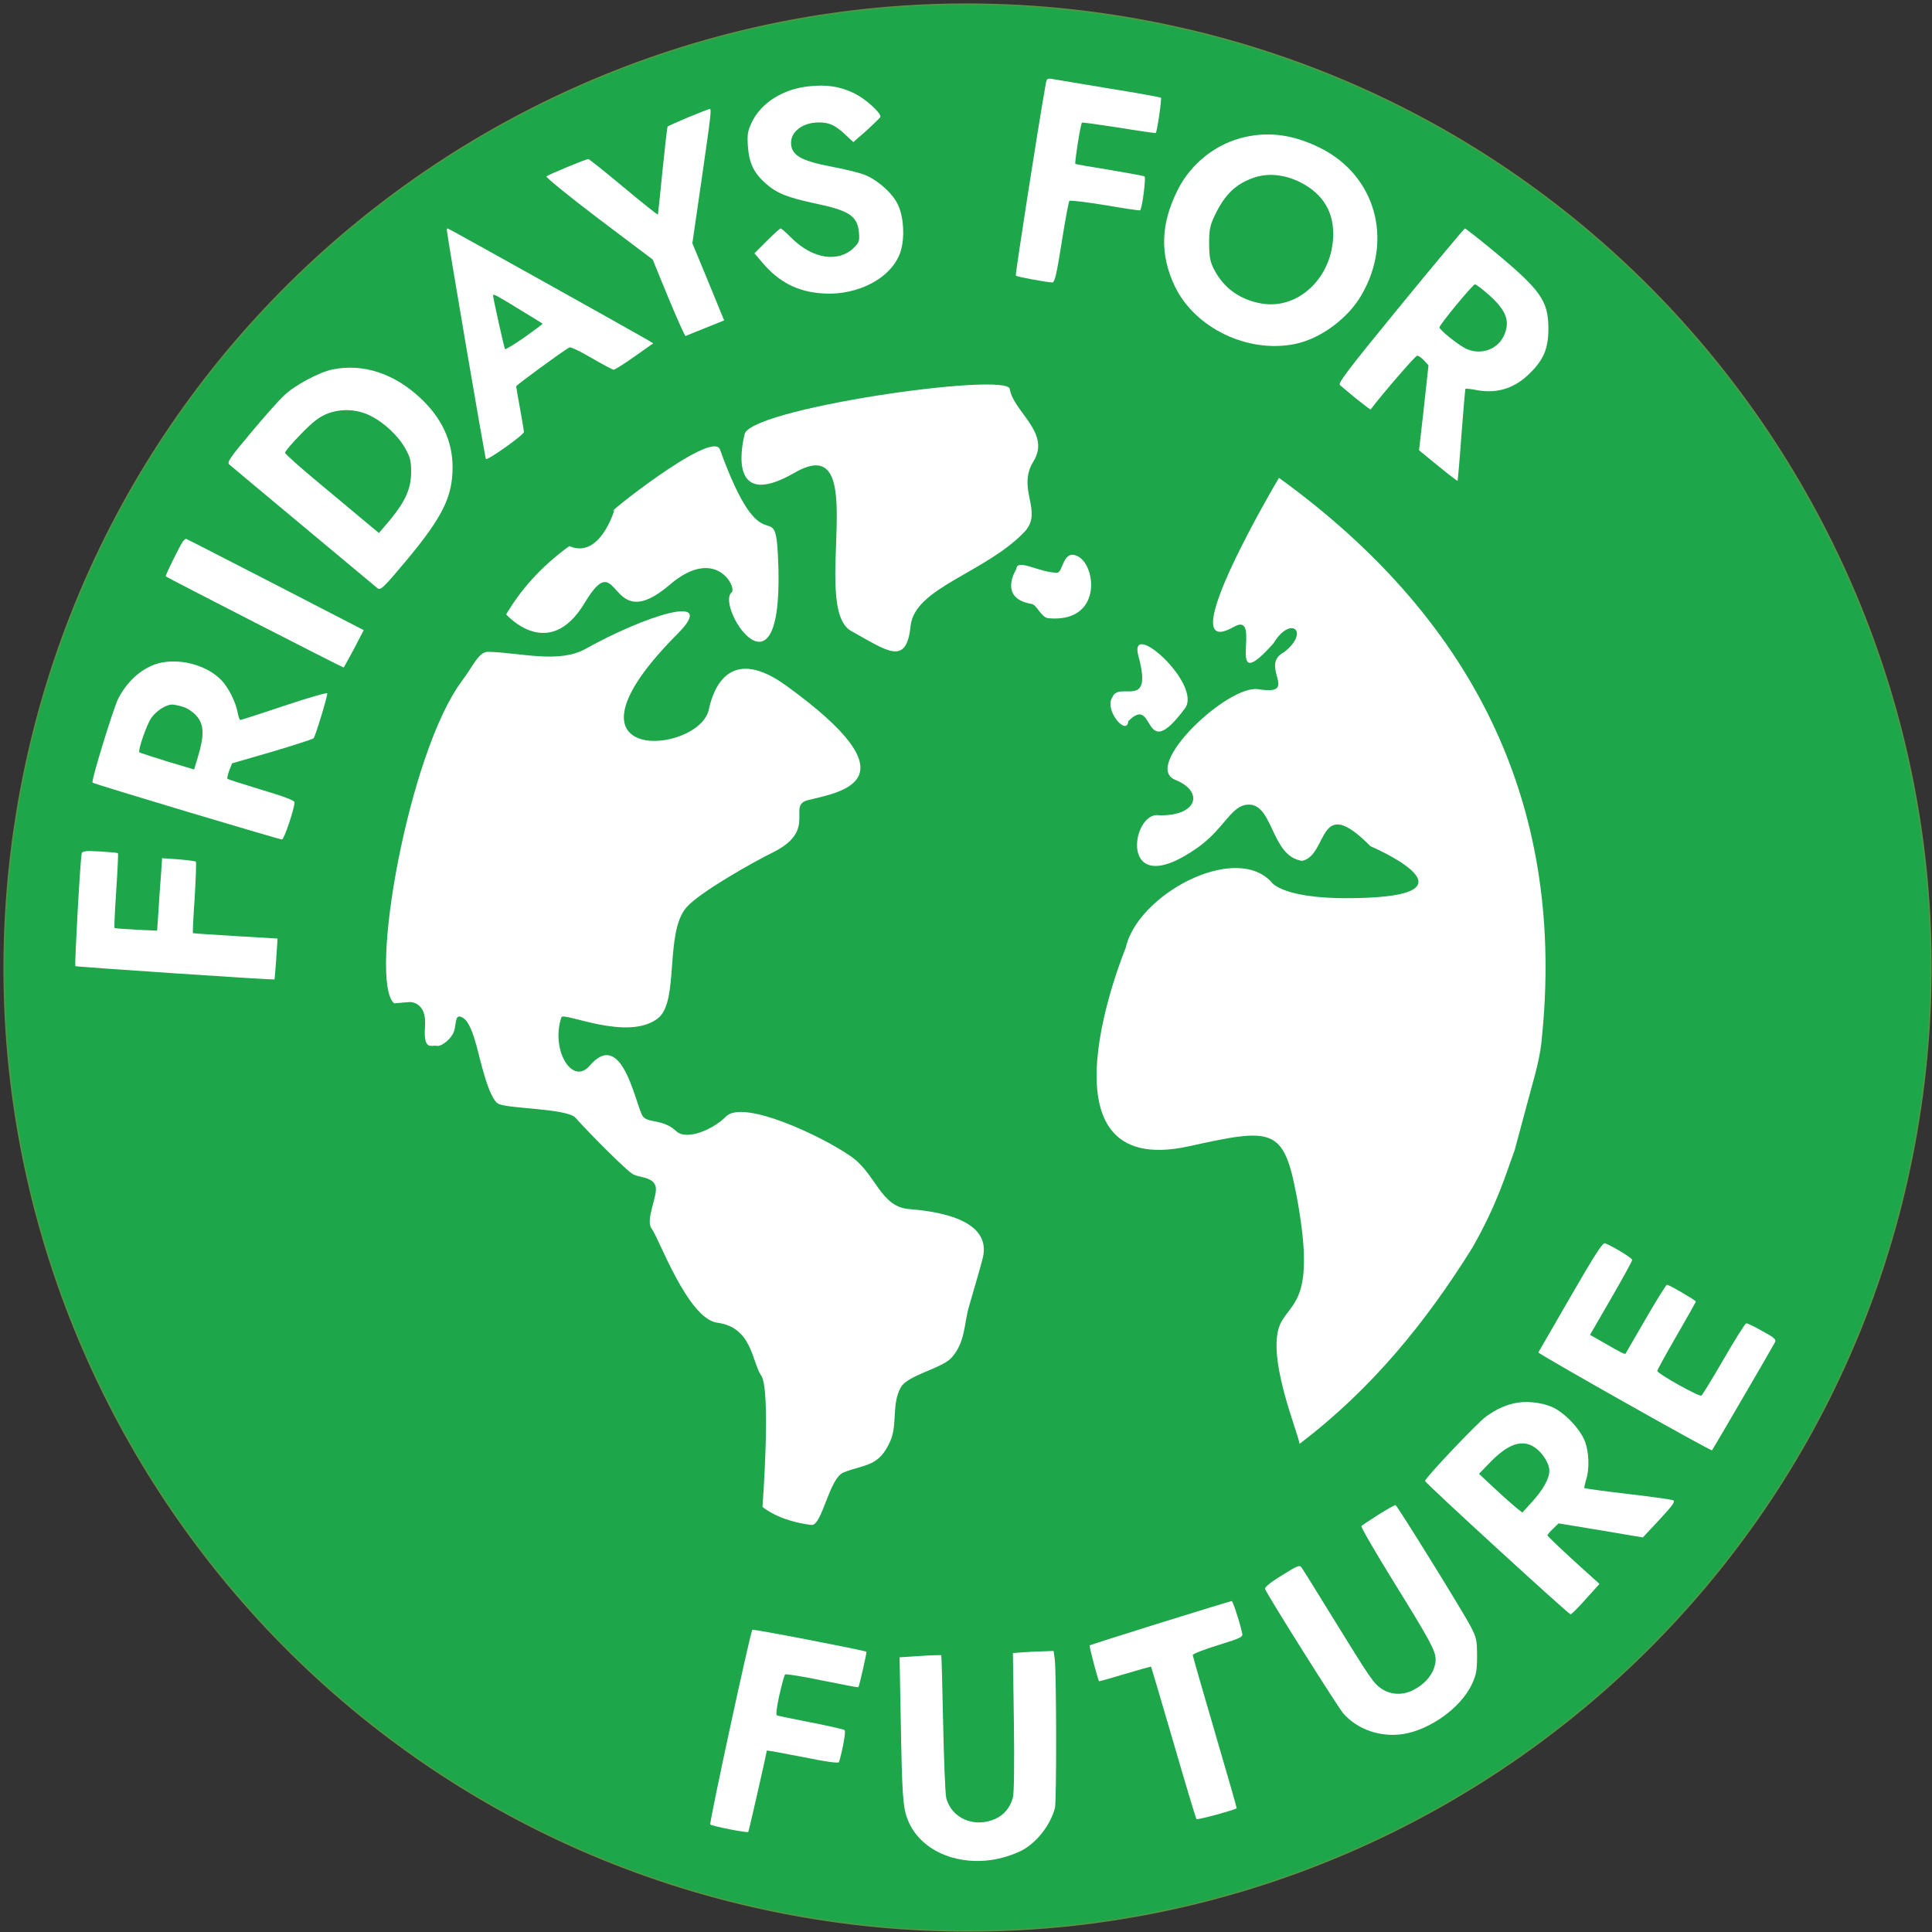 <svg width="100%" height="100%" viewBox="0 0 5000 5000" version="1.1" xmlns="http://www.w3.org/2000/svg" xmlns:xlink="http://www.w3.org/1999/xlink" xml:space="preserve" xmlns:serif="http://www.serif.com/" style="fill-rule:evenodd;clip-rule:evenodd;stroke-linecap:round;stroke-linejoin:round;stroke-miterlimit:1.5;">

  <rect x="0" y="0" width="5000" height="5000" fill="#333333" stroke="none"/>

  <path d="M2930.94,47.761c1355.64,235.634 2264.94,1527.55 2029.31,2883.19c-235.634,1355.64 -1527.55,2264.94 -2883.19,2029.31c-1355.64,-235.633 -2264.94,-1527.55 -2029.31,-2883.19c235.633,-1355.64 1527.55,-2264.94 2883.19,-2029.31l0,0Z" style="fill:#1da64a;stroke:#5a9545;stroke-width:3.34px;"/>

  <g>
    <path d="M2706.23,218.106c-21.451,121.218 -79.316,493.355 -77.321,495.35c2.993,2.994 81.811,17.46 94.282,17.46c6.485,0 10.974,-18.457 24.443,-103.759c8.979,-56.867 17.959,-105.256 19.954,-107.251c1.995,-1.996 43.399,2.993 92.285,10.974c49.386,8.481 89.792,14.467 90.79,13.469c5.487,-4.988 15.464,-85.302 11.474,-87.797c-2.495,-1.496 -43.4,-8.979 -90.791,-16.96c-47.389,-7.482 -86.797,-14.466 -88.294,-15.464c-2.495,-2.494 13.468,-103.261 16.959,-106.752c1.498,-0.998 44.398,4.988 95.779,12.969c51.879,8.481 94.281,14.467 95.278,13.968c3.492,-2.993 15.963,-88.794 13.469,-91.288c-1.496,-1.496 -61.357,-12.471 -133.689,-23.944c-71.834,-11.973 -137.68,-22.948 -146.161,-24.445c-14.467,-2.492 -15.963,-1.495 -18.457,13.47l0,0.001l0,-0.001l0,0Z" style="fill:#fff;"/>

    <path d="M2091.65,223.593c-65.348,6.984 -121.219,42.403 -145.163,91.289c-11.474,23.944 -12.97,31.427 -10.975,63.353c2.992,43.898 15.464,69.838 46.892,97.274c27.435,24.444 56.369,35.917 126.706,50.882c88.295,18.457 109.746,32.425 113.736,74.328c1.995,22.447 0.997,26.439 -12.471,39.907c-40.408,39.907 -107.251,29.931 -162.124,-24.942c-13.469,-13.469 -25.94,-24.443 -27.936,-24.443c-1.995,0 -17.958,14.466 -35.916,32.425l-31.926,31.925l20.452,23.945c42.9,50.882 91.787,75.824 156.138,79.815c93.783,6.485 182.576,-42.402 202.531,-111.242c9.977,-35.419 7.483,-83.806 -6.984,-116.73c-12.47,-29.431 -53.875,-66.346 -87.796,-79.315c-14.466,-5.487 -51.88,-14.467 -83.307,-20.453c-81.312,-15.464 -106.253,-29.931 -106.253,-62.355c0,-29.432 31.427,-52.379 71.333,-52.379c27.437,0 41.904,6.486 67.844,30.429l21.949,20.453l35.418,-30.929c18.956,-17.459 34.919,-32.922 34.919,-34.918c-0.001,-10.975 -39.409,-46.392 -66.845,-59.862c-37.413,-18.457 -72.831,-23.944 -120.222,-18.457l0,0l0,0Z" style="fill:#fff;"/>
    <path d="M1781.37,303.41c-27.935,11.972 -51.881,22.447 -53.376,23.944c-1.497,0.998 -6.984,52.378 -13.469,114.235c-5.987,61.856 -11.474,113.238 -11.973,113.736c-0.997,0.998 -40.905,-30.928 -88.794,-70.836c-47.889,-39.907 -88.794,-72.831 -91.288,-72.831c-5.986,0 -103.759,40.407 -108.249,44.896c-2.494,1.995 58.365,51.381 135.186,109.745l139.676,105.257l40.905,99.768c22.947,54.873 42.402,98.771 44.398,98.273c1.995,-0.999 24.942,-10.476 51.38,-20.952l48.388,-19.455l-7.483,-17.958c-3.991,-9.977 -22.448,-54.874 -40.905,-99.769l-33.922,-81.811l23.945,-165.116c25.442,-176.591 25.94,-182.577 20.453,-182.577c-2.494,0.499 -26.938,9.978 -54.872,21.451l0,0l0,0Z" style="fill:#fff;"/>
    <path d="M3223.52,354.289c-75.824,16.462 -142.171,68.841 -176.591,139.177c-43.4,87.299 -45.395,165.617 -6.484,247.426c51.879,108.248 189.56,174.594 311.776,149.153c65.348,-13.468 136.184,-65.847 171.104,-126.207c83.805,-143.666 36.415,-310.28 -107.75,-381.614c-67.344,-32.925 -127.704,-41.904 -192.054,-27.937l0,0.001l-0.002,0l0.001,0.001Zm140.174,116.73c61.359,30.43 90.79,80.314 86.3,147.159c-6.984,106.253 -94.281,184.072 -186.567,167.112c-54.872,-9.977 -96.277,-39.907 -120.72,-86.799c-10.975,-20.951 -12.971,-31.427 -13.469,-67.343c0,-36.417 1.995,-46.891 13.968,-72.334c25.441,-53.874 53.375,-81.81 99.767,-98.271c37.414,-13.469 79.815,-9.478 120.72,10.475l0.001,0.001Z" style="fill:#fff;"/>
    <path d="M1156.32,594.734c0.499,13.968 98.771,590.629 101.265,593.121c3.991,4.49 98.272,-62.354 98.272,-69.838c0,-3.492 -4.489,-30.429 -9.977,-60.359c-5.487,-29.931 -9.976,-55.87 -9.976,-57.866c0,-2.993 116.23,-88.295 137.68,-100.766c2.993,-1.496 28.933,10.476 57.367,27.436c28.435,16.462 54.374,30.43 57.367,30.43c2.495,0 26.937,-14.965 53.376,-33.922l48.887,-34.42l-13.967,-8.48c-25.941,-15.464 -515.303,-288.829 -517.801,-288.829c-1.496,0 -2.493,1.496 -2.493,3.492l0.001,0l-0.001,0.001Zm194.548,210.014c28.933,17.459 52.877,32.424 53.376,32.924c0.998,0.498 -20.452,16.461 -46.392,34.918c-26.438,18.457 -49.385,32.425 -50.882,30.929c-1.995,-2.494 -30.429,-129.699 -30.928,-139.177c0,-4.989 9.977,0.498 74.826,40.405l0,0.001l0,0Z" style="fill:#fff;"/>
    <path d="M3624.09,791.275c-137.181,167.611 -162.621,201.034 -156.136,205.525c3.991,3.492 22.946,18.956 42.401,35.417c19.954,15.963 36.416,28.434 36.914,27.437c27.437,-36.914 115.732,-139.178 120.222,-139.178c3.492,0 11.473,5.488 17.958,12.471l11.473,12.472l-11.973,109.745l-12.47,110.245l48.887,39.906c27.436,22.449 49.884,39.908 50.882,38.911c0.498,-0.998 5.487,-54.873 9.977,-119.224c4.988,-64.351 9.477,-117.726 10.475,-118.724c0.998,-0.997 14.467,0.498 29.931,3.492c52.378,9.478 98.272,-4.989 137.181,-44.397c35.418,-34.919 47.39,-63.853 47.39,-114.734c0,-72.333 -19.953,-100.267 -143.666,-202.531c-37.913,-31.427 -70.837,-56.868 -72.334,-56.868c-1.994,0.498 -77.319,90.291 -167.112,200.037l0,-0.001l0,0l0,-0.001Zm230.467,-26.937c44.397,39.908 54.374,67.843 37.413,104.757c-17.958,37.413 -62.854,51.38 -100.767,31.925c-21.449,-11.472 -66.345,-47.888 -65.846,-53.874c0.498,-7.483 86.299,-111.242 91.786,-111.242c2.994,0 19.954,12.97 37.414,28.434l0,0Z" style="fill:#fff;"/>
    <path d="M862.002,955.893c-34.919,6.485 -99.768,41.403 -127.205,67.843c-13.968,12.969 -52.877,57.366 -86.798,97.772c-52.379,62.356 -60.859,74.827 -54.874,80.314c3.992,3.492 90.292,75.825 191.557,160.128c101.763,84.804 188.064,157.136 192.553,160.628c7.482,5.986 15.963,-1.995 76.323,-74.327c91.787,-110.245 117.727,-163.123 117.727,-238.945c0,-67.344 -27.935,-127.704 -83.806,-179.584c-67.343,-62.854 -146.659,-89.293 -225.476,-73.829l0.001,0l-0.002,-0.001l0,0.001Zm97.774,120.72c34.919,17.459 71.832,52.379 89.292,84.304c12.472,22.448 14.967,31.926 14.967,61.358c-0.5,42.9 -14.467,74.327 -54.874,123.712l-28.433,33.423l-31.428,-25.94c-17.459,-14.466 -71.833,-60.36 -121.219,-101.265c-49.884,-41.404 -90.29,-77.321 -90.29,-80.313c-0.499,-3.492 17.958,-24.943 40.905,-48.388c31.427,-32.425 47.39,-44.397 68.341,-52.877c35.916,-13.968 77.82,-11.973 112.738,5.986l0,0l0.001,0Z" style="fill:#fff;"/>
    <path d="M473.905,1400.37c-6.983,8.979 -46.891,89.292 -44.896,91.288c4.49,3.991 459.434,236.95 460.433,235.951c0.997,-0.998 12.97,-22.946 26.938,-48.887l24.942,-47.888l-228.971,-118.226c-126.207,-64.85 -229.967,-118.225 -230.966,-118.225c-1.496,0 -4.489,2.992 -7.483,5.985l0.002,0.001l0.001,0l0,0.001Z" style="fill:#fff;"/>
    <path d="M421.526,1714.13c-45.394,7.483 -89.792,43.4 -115.731,94.282c-12.471,24.942 -70.337,213.004 -66.346,216.998c2.993,3.492 482.881,147.158 490.365,147.158c5.487,0 32.424,-80.312 32.424,-96.276c0,-4.49 -27.935,-15.465 -85.801,-32.425c-46.891,-14.467 -86.799,-26.937 -87.797,-28.434c-1.496,-0.998 0.998,-10.975 4.49,-20.952l7.483,-18.956l103.261,-29.93c56.867,-16.961 105.256,-32.425 107.75,-34.92c4.49,-4.988 35.417,-106.253 35.417,-116.23c0,-2.993 -49.884,11.474 -110.743,31.927c-60.859,20.452 -112.239,36.913 -114.234,36.913c-1.996,0 -4.989,-8.48 -6.984,-18.955c-4.989,-27.935 -24.444,-66.347 -42.901,-84.804c-35.418,-35.917 -97.274,-54.373 -150.651,-45.395l0.001,0l0,-0.001l-0.003,0Zm52.378,115.234c10.476,2.992 25.941,13.468 33.921,22.447c20.454,22.948 21.451,49.885 4.492,106.752l-9.978,32.925l-69.838,-20.952c-38.411,-11.973 -70.836,-22.447 -71.834,-23.446c-4.489,-3.99 18.957,-71.833 30.43,-88.295c12.471,-18.458 37.413,-34.919 53.874,-35.417c4.99,0 17.959,2.493 28.933,5.985l0,0.001Z" style="fill:#fff;"/>
    <path d="M211.513,2208c-3.492,11.971 -18.956,289.329 -16.461,292.322c2.494,1.995 513.307,36.414 515.303,34.419c0.499,0 2.494,-24.442 4.489,-53.376l3.492,-52.378l-109.247,-6.485c-59.861,-3.492 -109.247,-6.984 -109.745,-7.483c-0.998,-0.998 0.997,-41.903 4.489,-91.787c2.993,-49.884 4.49,-91.787 2.993,-93.283c-1.496,-1.497 -21.948,-3.991 -44.895,-5.987l-42.402,-2.993l-2.993,44.397c-1.995,24.444 -4.988,66.347 -6.485,93.783l-3.492,49.385l-54.373,-2.494c-29.931,-1.497 -55.373,-3.492 -55.872,-4.49c-0.997,-0.997 0.998,-44.896 4.49,-96.774c3.492,-52.379 5.488,-95.779 4.49,-96.776c-0.998,-0.999 -21.949,-2.993 -46.393,-4.491c-35.916,-1.995 -45.394,-0.997 -47.389,4.491l-0.001,0l0.002,0Z" style="fill:#fff;"/>
    <path d="M4064.56,3355.83c-44.895,77.818 -82.309,142.668 -83.306,144.165c-1.498,3.491 446.962,256.406 449.456,253.412c1.996,-1.995 154.641,-263.887 163.121,-279.85c3.492,-6.984 -1.996,-11.972 -32.424,-28.434c-19.954,-11.474 -38.91,-20.452 -41.903,-20.452c-2.993,0 -28.933,41.403 -58.365,92.285c-29.432,50.882 -55.372,93.284 -57.866,94.781c-5.487,3.991 -114.235,-56.868 -114.235,-63.852c0,-2.495 22.448,-43.4 49.885,-90.79c27.436,-47.39 49.884,-87.298 49.884,-88.793c0,-2.994 -68.84,-43.4 -74.827,-43.4c-1.995,0 -26.938,39.907 -54.872,88.295c-28.435,48.887 -51.88,89.293 -52.378,90.29c-1.995,1.996 -14.467,-4.489 -58.364,-29.93l-33.424,-18.956l54.873,-94.78c29.931,-51.88 54.374,-96.277 54.374,-99.27c0,-4.489 -50.383,-35.418 -70.337,-42.9c-5.986,-2.494 -25.94,28.434 -89.292,138.18l0,-0.001l0,0l0,0Z" style="fill:#fff;"/>
    <path d="M3929.88,3629.69c-29.931,4.489 -55.87,15.963 -84.803,36.915c-22.947,16.96 -157.136,158.632 -157.136,166.114c0,4.988 371.638,345.2 376.626,345.2c2.495,0 19.954,-17.459 39.409,-39.408l35.418,-39.409l-67.345,-60.858c-36.913,-33.921 -67.343,-62.854 -67.343,-64.85c0,-1.497 6.484,-9.478 14.466,-16.96l14.467,-13.968l108.747,17.958l109.248,18.458l43.398,-46.393c34.42,-37.413 41.404,-46.891 34.92,-49.884c-4.989,-1.995 -57.867,-9.479 -118.226,-16.462c-60.361,-6.984 -110.244,-13.968 -111.242,-14.965c-0.997,-0.998 0.998,-9.977 3.99,-20.453c9.978,-29.432 7.983,-76.323 -4.489,-104.757c-12.471,-27.935 -43.898,-62.356 -72.831,-79.315c-23.945,-14.467 -66.347,-21.451 -97.274,-16.962l-0.001,-0.001l0.001,0l0,0Zm44.895,118.225c18.956,14.467 34.92,40.408 34.92,58.366c0,20.452 -16.462,49.884 -46.393,82.308l-23.446,25.941l-16.462,-12.97c-8.48,-6.984 -33.921,-29.432 -55.87,-49.885l-39.907,-37.414l29.93,-30.927c47.391,-48.388 84.305,-59.862 117.228,-35.419l0,0Z" style="fill:#fff;"/>
    <path d="M3567.22,3920.03c-22.449,14.466 -42.402,27.435 -43.898,29.431c-1.996,1.995 35.916,67.344 84.303,145.662c92.786,149.652 107.253,176.59 107.751,198.54c0,30.929 -21.949,61.856 -57.367,79.815c-27.436,14.467 -57.866,12.97 -81.81,-2.494c-21.45,-14.466 -26.439,-21.451 -127.703,-185.569c-40.407,-65.848 -76.324,-123.713 -79.815,-128.203c-4.989,-7.982 -9.977,-5.986 -51.381,19.953c-29.432,17.959 -44.896,30.929 -43.399,34.92c6.983,17.958 187.066,303.796 202.531,322.252c36.914,41.903 96.276,62.356 155.139,53.376c70.337,-11.473 149.154,-68.341 177.588,-128.701c11.473,-24.941 13.469,-35.417 13.469,-73.828c0,-40.407 -1.996,-47.889 -15.963,-74.827c-19.954,-38.91 -190.558,-313.772 -195.047,-315.269c-1.995,-0.499 -21.949,10.974 -44.398,24.942l-0.001,0.001l0,-0.001l0.001,0Z" style="fill:#fff;"/>
    <path d="M3003.03,4199.88c-99.269,30.928 -181.579,57.366 -183.076,58.365c-1.496,1.995 21.451,89.292 24.444,92.784c0.499,0.499 30.928,-7.981 67.345,-18.956c36.415,-10.974 66.844,-19.455 67.342,-18.457c0.499,0.499 26.44,88.794 57.867,196.045c30.927,106.752 57.865,196.046 59.361,198.043c2.495,2.993 98.771,-23.446 104.259,-27.936c0.498,-0.998 -24.943,-89.292 -56.37,-196.543c-31.427,-107.251 -57.367,-197.044 -57.367,-200.037c0,-2.993 29.432,-14.466 65.349,-25.441c64.85,-20.452 65.348,-20.951 61.856,-33.921c-7.981,-34.42 -23.944,-80.813 -26.439,-80.314c-1.995,0 -84.804,25.441 -184.572,56.37l0,-0.002l0.001,0Z" style="fill:#fff;"/>
    <path d="M1947,4217.82c-5.986,9.978 -112.239,500.839 -108.747,503.829c4.489,4.49 95.777,22.448 98.272,19.454c1.496,-1.496 47.889,-205.522 47.889,-210.51c0,-0.999 41.903,6.484 92.785,16.46c63.353,12.97 93.284,16.961 94.28,12.97c9.479,-31.925 17.959,-79.315 14.467,-82.308c-2.494,-2.494 -41.404,-10.974 -86.798,-19.954c-45.395,-8.979 -84.803,-16.961 -87.797,-17.959c-3.99,-0.997 -1.995,-16.959 5.487,-52.378c6.486,-27.934 12.97,-52.378 14.966,-53.874c1.995,-1.996 44.895,4.988 95.777,15.464c50.882,10.476 92.785,18.457 93.783,17.459c2.494,-1.995 22.447,-90.789 20.951,-91.787c-4.49,-3.492 -293.818,-59.362 -295.315,-56.868l0,0.001l0,-0.001l0,0.002Z" style="fill:#fff;"/>
    <path d="M2645.86,4276.18l-24.443,1.996l2.494,178.086c1.497,108.249 0.499,184.572 -2.494,195.546c-6.984,25.941 -22.448,44.896 -45.394,55.371c-53.875,24.445 -113.737,-0.997 -127.206,-54.373c-2.494,-9.976 -5.986,-97.274 -7.981,-193.052c-1.996,-96.277 -3.991,-175.093 -4.989,-176.091c-0.499,-0.499 -25.44,0 -54.374,1.995l-53.376,3.491l2.994,160.129c3.492,196.046 5.487,226.973 17.459,258.401c37.413,99.27 174.595,138.678 291.823,83.307c39.908,-18.956 77.321,-65.348 89.792,-111.741c4.49,-16.96 3.991,-352.183 -0.498,-385.603l-2.994,-20.952l-28.434,0.997c-15.463,0.5 -38.909,1.497 -52.379,2.495l0,-0.001l0,0l0,-0.001Z" style="fill:#fff;"/>
  </g>
  <g>
    <path d="M1019.98,2596.61l39.999,-3.333c0,0 44.996,-2.354 39.999,63.332c-4.996,65.687 18.197,46.692 30,49.999c11.803,3.308 42.073,-19.697 46.666,-43.332c4.593,-23.635 2.682,-38.757 19.999,-29.999c17.318,8.756 28.376,44.08 36.667,73.331c8.29,29.251 30.643,136.734 56.665,149.997c26.022,13.264 178.734,11.69 199.997,36.667c21.263,24.975 132.436,138.774 149.997,146.664c17.561,7.889 49.787,6.635 56.665,29.999c6.879,23.364 -27.72,87.642 -9.999,109.998c17.721,22.355 93.323,233.392 169.997,243.328c89.985,11.66 89.508,101.93 113.331,136.664c26.048,37.979 3.334,339.993 3.334,339.993c0,0 40.851,36.271 126.664,46.666c27.475,3.329 45.483,-121.027 83.483,-136.066c54.854,-21.708 92.042,-13.378 121.438,-82.979c17.89,-42.36 2.382,-94.028 26.43,-137.138c17.608,-31.566 106.118,-48.925 130.938,-76.293c36.035,-39.732 32.778,-88.745 45.02,-131.404c15.578,-54.286 29.501,-100.237 36.089,-126.892c14.95,-60.501 -26.665,-113.557 -190.855,-126.767c-74.569,-5.999 -85.157,-91.25 -150.734,-136.637c-78.416,-54.273 -278.646,-147.42 -322.706,-103.008c-33.952,34.224 -102.285,63.193 -129.132,37.981c-33.924,-31.858 -69.448,-20.085 -85.198,-36.94c-18.345,-19.631 -51.579,-234.47 -138.745,-132.313c-44.761,52.458 -101.3,-41.042 -73.115,-125.336c5.077,-15.187 172.972,64.04 250.434,2.082c54.894,-43.907 16.486,-220.861 73.005,-286.353c34.731,-40.243 177.425,-119.656 223.507,-142.314c118.4,-58.218 34.57,-121.911 91.767,-135.663c90.343,-21.72 279.462,-52.729 -57.004,-296.183c-141.596,-102.455 -187.068,-0.549 -200.167,61.769c-24.696,117.478 -424.854,149.502 -81.142,-195.568c109.73,-110.164 -86.103,-46.199 -237.826,38.682c-68.845,38.514 -167.955,9.939 -251.373,7.642c-25.187,-0.694 -37.792,34.155 -68.947,75.899c-138.318,185.324 -242.419,776.47 -175.144,833.825l0,-0.003l-0.002,0.003l-0.002,0Z" style="fill:#fff;"/>
    <path d="M2613.28,1006.64c-7.095,-45.494 -690.814,52.921 -686.653,119.997c0,0 -55.099,203.841 129.998,96.666c203.403,-117.776 37.409,350.042 146.664,409.992c92.322,50.658 142.562,92.385 153.33,-13.333c10.073,-98.896 192.669,-137.267 294.075,-242.793c51.282,-53.363 -20.836,-110.827 23.944,-183.279c45.86,-74.2 -52.154,-128.24 -61.357,-187.25l0,-0.001l-0.001,0.001Z" style="fill:#fff;"/>
    <path d="M2629.95,1473.31c0,0 -48.324,75.192 40.338,89.811c13.057,2.153 24.199,35.129 42.994,36.854c139.03,12.756 124.821,-134.69 76.665,-159.997c-39.911,-20.974 -38.164,43.173 -54.979,42.446c-49.874,-2.156 -103.083,-38.551 -105.018,-9.113l0,-0.001Z" style="fill:#fff;"/>
    <path d="M2946.33,1698.43c38.829,141.542 -49.96,63.34 -67.255,105.328c-22.861,34.317 37.55,102.759 40.866,62.866c71.879,-74.245 34.127,118.202 146.663,-33.332c45.962,-61.891 -148.176,-236.569 -120.274,-134.862l0,0Z" style="fill:#fff;"/>
    <path d="M3309.94,1236.64c0,0 -286.266,481.914 -117.139,385.802c80.181,-45.568 -31.076,193.242 103.184,42.315c43.113,-72.471 95.945,-31.797 27.766,22.697c-68.441,34.792 43.46,113.858 -67.308,96.244c-78.721,-12.517 -302.297,199.23 -214.859,234.533c75.548,30.503 57.249,94.007 -41.637,91.726c-73.518,-12.874 -108.948,231.331 99.998,83.332c64.517,-45.698 84.096,-102.165 121.949,-109.898c74.569,-15.233 63.914,133.638 148.381,144.47c68.479,-15.332 38.8,-177.547 176.328,-37.905c0,0 284.082,120.607 -6.666,133.331c-224.511,9.826 -251.126,-42.367 -251.126,-42.367c-96.887,-100.037 -346.152,36.187 -375.53,172.365c0,0 -250.837,604.258 163.33,513.321c216.413,-47.516 245.395,-50.226 278.731,127.179c49.448,263.162 -7.964,272.599 -38.735,326.147c-45.33,78.884 42.455,286.074 46.667,316.659c187.878,-142.53 328.433,-317.047 446.658,-506.658c66.042,-115.457 87.8,-193.258 109.998,-253.33l46.666,-173.33c20.89,-72.096 23.03,-110.413 23.333,-113.331c60.608,-583.496 -154.486,-1072.48 -679.99,-1453.31l0,0.002l0,0.001l0.001,0.003Z" style="fill:#fff;"/>
    <path d="M1309.97,1589.97c0,0 109.934,126.02 203.33,-29.999c93.396,-156.02 57.721,92.294 219.995,-46.666c119.158,-102.04 174.708,7.304 159.997,20c-42.985,37.095 140.876,318.589 119.997,-96.666c-8.054,-160.185 -37.409,39.359 -149.996,-273.328c-19.673,-54.634 -314.22,184.119 -273.328,156.664c-1.655,6.073 -39.257,127.069 -116.665,93.332c-75.022,54.426 -126.133,114.036 -163.33,176.662l0,0.001l0,0Z" style="fill:#fff;"/>
  </g>
</svg>
